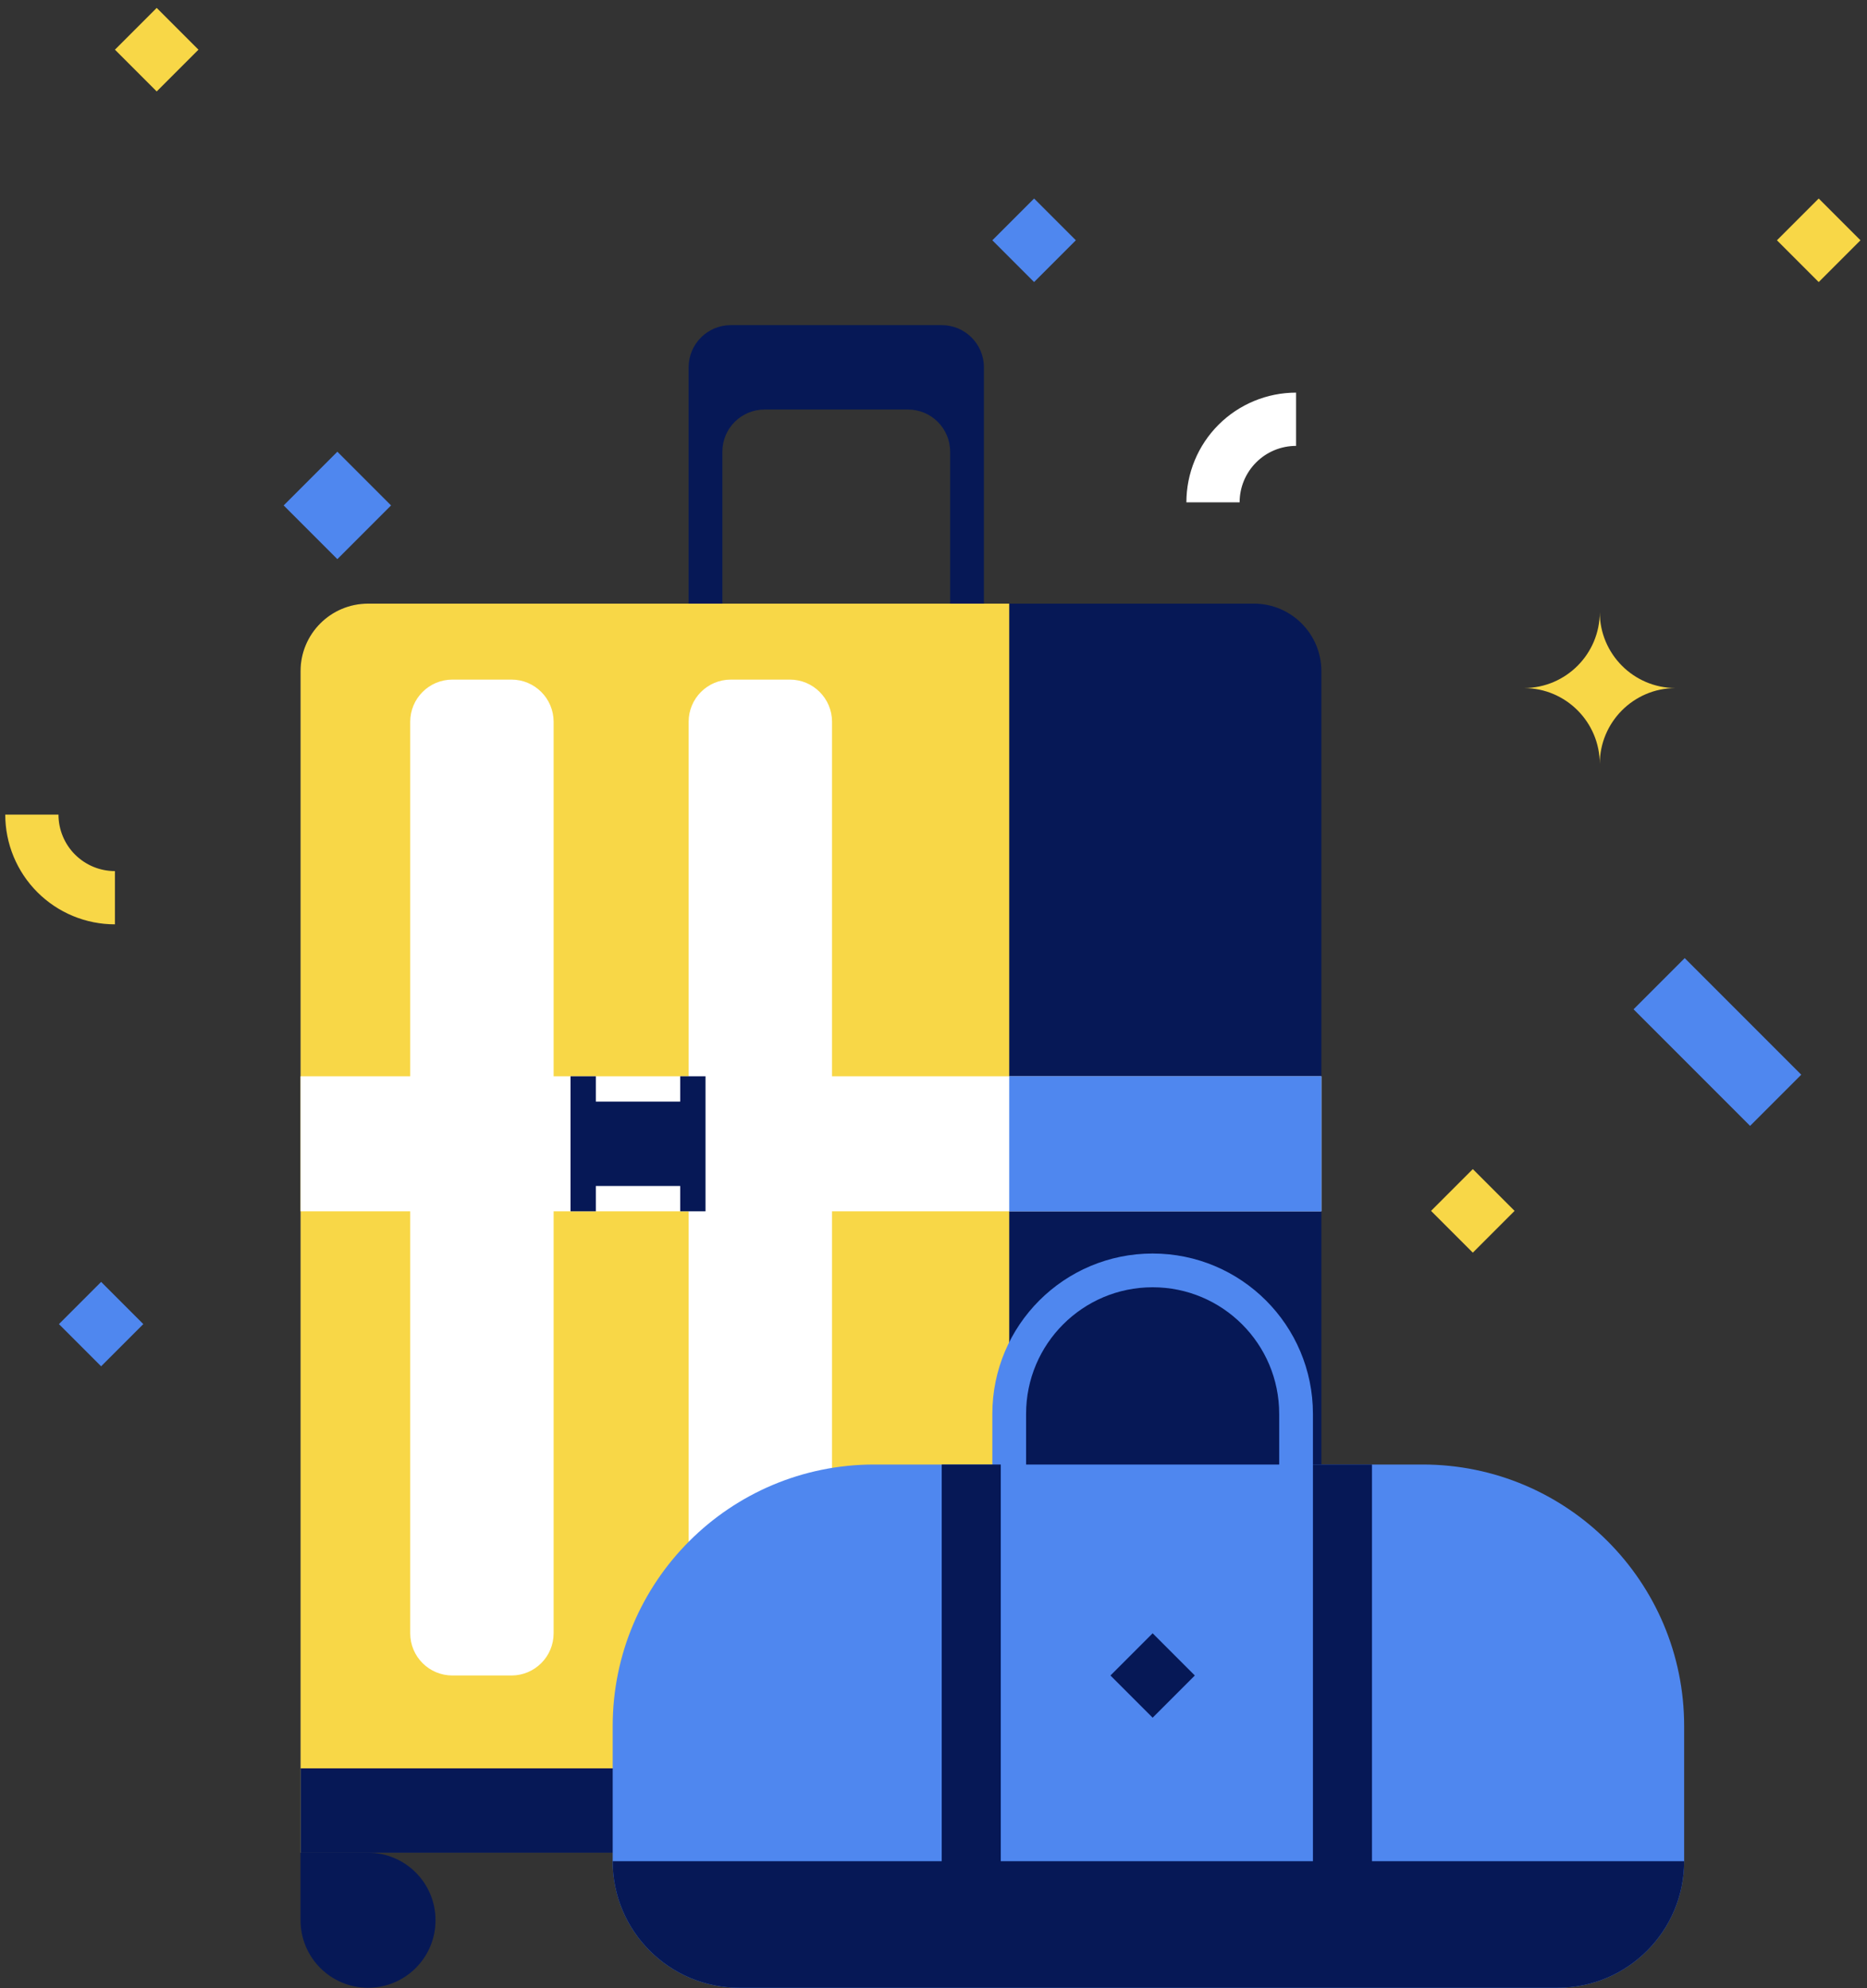 <svg width="124" height="132" viewBox="0 0 124 132" fill="none" xmlns="http://www.w3.org/2000/svg">
<rect x="0" y="0" width="124" height="132" fill="#333333" stroke="none"/>
<path fill-rule="evenodd" clip-rule="evenodd" d="M48.538 21.586C46.99 21.586 45.736 22.84 45.736 24.388V42.318C45.736 43.674 46.699 44.804 47.977 45.064V29.991C47.977 28.443 49.232 27.189 50.779 27.189H60.305C61.852 27.189 63.106 28.443 63.106 29.991V45.064C64.385 44.804 65.348 43.674 65.348 42.318V24.388C65.348 22.84 64.093 21.586 62.546 21.586H48.538Z" fill="#061856"/>
<path d="M19.961 44.559C19.961 42.083 21.968 40.076 24.444 40.076H83.279C85.754 40.076 87.761 42.083 87.761 44.559V123.006H19.961V44.559Z" fill="#061856"/>
<path d="M19.961 44.559C19.961 42.083 21.968 40.076 24.444 40.076H67.029V123.006H19.961V44.559Z" fill="#F8D747"/>
<path d="M30.047 45.399H33.969C35.361 45.399 36.49 46.528 36.49 47.921V108.437C36.49 109.829 35.361 110.958 33.969 110.958H30.047C28.654 110.958 27.525 109.829 27.525 108.437V47.921C27.525 46.528 28.654 45.399 30.047 45.399Z" fill="white" stroke="white" stroke-width="0.56"/>
<path d="M48.538 45.399H52.46C53.852 45.399 54.981 46.528 54.981 47.921V108.437C54.981 109.829 53.852 110.958 52.46 110.958H48.538C47.145 110.958 46.017 109.829 46.017 108.437V47.921C46.017 46.528 47.145 45.399 48.538 45.399Z" fill="white" stroke="white" stroke-width="0.56"/>
<path d="M19.961 117.402H67.029V123.006H19.961V117.402Z" fill="#061856"/>
<path d="M19.961 71.455H87.761V80.42H19.961V71.455Z" fill="white"/>
<path d="M67.029 71.455H87.761V80.42H67.029V71.455Z" fill="#4F87EF"/>
<path fill-rule="evenodd" clip-rule="evenodd" d="M37.892 71.455H39.573V73.136H45.176V71.455H46.857V80.42H37.892V71.455ZM45.176 78.739H39.573V80.42H45.176V78.739Z" fill="#061856"/>
<path d="M19.961 123.006H24.444C26.919 123.006 28.926 125.013 28.926 127.489V127.489C28.926 129.964 26.919 131.971 24.444 131.971V131.971C21.968 131.971 19.961 129.964 19.961 127.489V123.006Z" fill="#061856"/>
<path d="M40.693 114.601C40.693 105.007 48.47 97.231 58.064 97.231H94.486C104.079 97.231 111.856 105.007 111.856 114.601V123.566C111.856 128.208 108.093 131.971 103.451 131.971H49.098C44.456 131.971 40.693 128.208 40.693 123.566V114.601Z" fill="#4F87EF"/>
<rect x="73.753" y="111.238" width="3.962" height="3.962" transform="rotate(-45 73.753 111.238)" fill="#061856"/>
<path d="M49.098 131.971H103.451C108.093 131.971 111.856 128.208 111.856 123.566H40.693C40.693 128.208 44.456 131.971 49.098 131.971Z" fill="#061856"/>
<path d="M86.08 99.472V93.868C86.08 88.608 81.816 84.343 76.555 84.343V84.343C71.294 84.343 67.029 88.608 67.029 93.868V99.472" stroke="#4F87EF" stroke-width="2.241"/>
<rect x="18.84" y="33.556" width="5.043" height="5.043" transform="rotate(-45 18.84 33.556)" fill="#4F87EF"/>
<rect x="7.634" y="3.298" width="3.922" height="3.922" transform="rotate(-45 7.634 3.298)" fill="#F8D747"/>
<rect x="65.908" y="15.953" width="3.922" height="3.922" transform="rotate(-45 65.908 15.953)" fill="#4F87EF"/>
<rect x="118.019" y="15.953" width="3.922" height="3.922" transform="rotate(-45 118.019 15.953)" fill="#F8D747"/>
<rect x="95.046" y="80.392" width="3.922" height="3.922" transform="rotate(-45 95.046 80.392)" fill="#F8D747"/>
<rect x="3.915" y="87.908" width="3.962" height="3.962" transform="rotate(-45 3.915 87.908)" fill="#4F87EF"/>
<path d="M0.349 54.084C0.349 55.041 0.538 55.988 0.904 56.872C1.27 57.755 1.806 58.559 2.483 59.235C3.159 59.911 3.962 60.448 4.846 60.814C5.73 61.18 6.677 61.368 7.633 61.368L7.633 57.833C7.141 57.833 6.654 57.736 6.199 57.548C5.744 57.359 5.331 57.083 4.982 56.735C4.634 56.387 4.358 55.974 4.17 55.519C3.981 55.064 3.884 54.577 3.884 54.084L0.349 54.084Z" fill="#F8D747"/>
<path d="M86.08 26.067C85.124 26.067 84.176 26.256 83.293 26.622C82.409 26.988 81.606 27.524 80.929 28.201C80.253 28.877 79.716 29.68 79.35 30.564C78.984 31.448 78.796 32.395 78.796 33.352L82.331 33.352C82.331 32.859 82.428 32.372 82.616 31.917C82.805 31.462 83.081 31.049 83.429 30.701C83.777 30.352 84.191 30.076 84.645 29.888C85.1 29.7 85.588 29.603 86.08 29.603L86.08 26.067Z" fill="white"/>
<rect x="108.494" y="67.008" width="4.806" height="10.947" transform="rotate(-45 108.494 67.008)" fill="#4F87EF"/>
<path fill-rule="evenodd" clip-rule="evenodd" d="M106.252 40.638C106.252 43.414 104.008 45.667 101.235 45.681C104.008 45.695 106.251 47.947 106.252 50.723C106.252 50.723 106.252 50.723 106.252 50.723C106.252 47.947 108.496 45.695 111.269 45.681C108.496 45.667 106.252 43.414 106.252 40.638C106.252 40.638 106.252 40.637 106.252 40.637C106.252 40.637 106.252 40.637 106.252 40.637C106.252 40.637 106.252 40.638 106.252 40.638Z" fill="#F8D747"/>
<rect x="62.546" y="97.231" width="3.922" height="30.818" fill="#061856"/>
<rect x="87.201" y="97.231" width="3.922" height="30.818" fill="#061856"/>
</svg>
